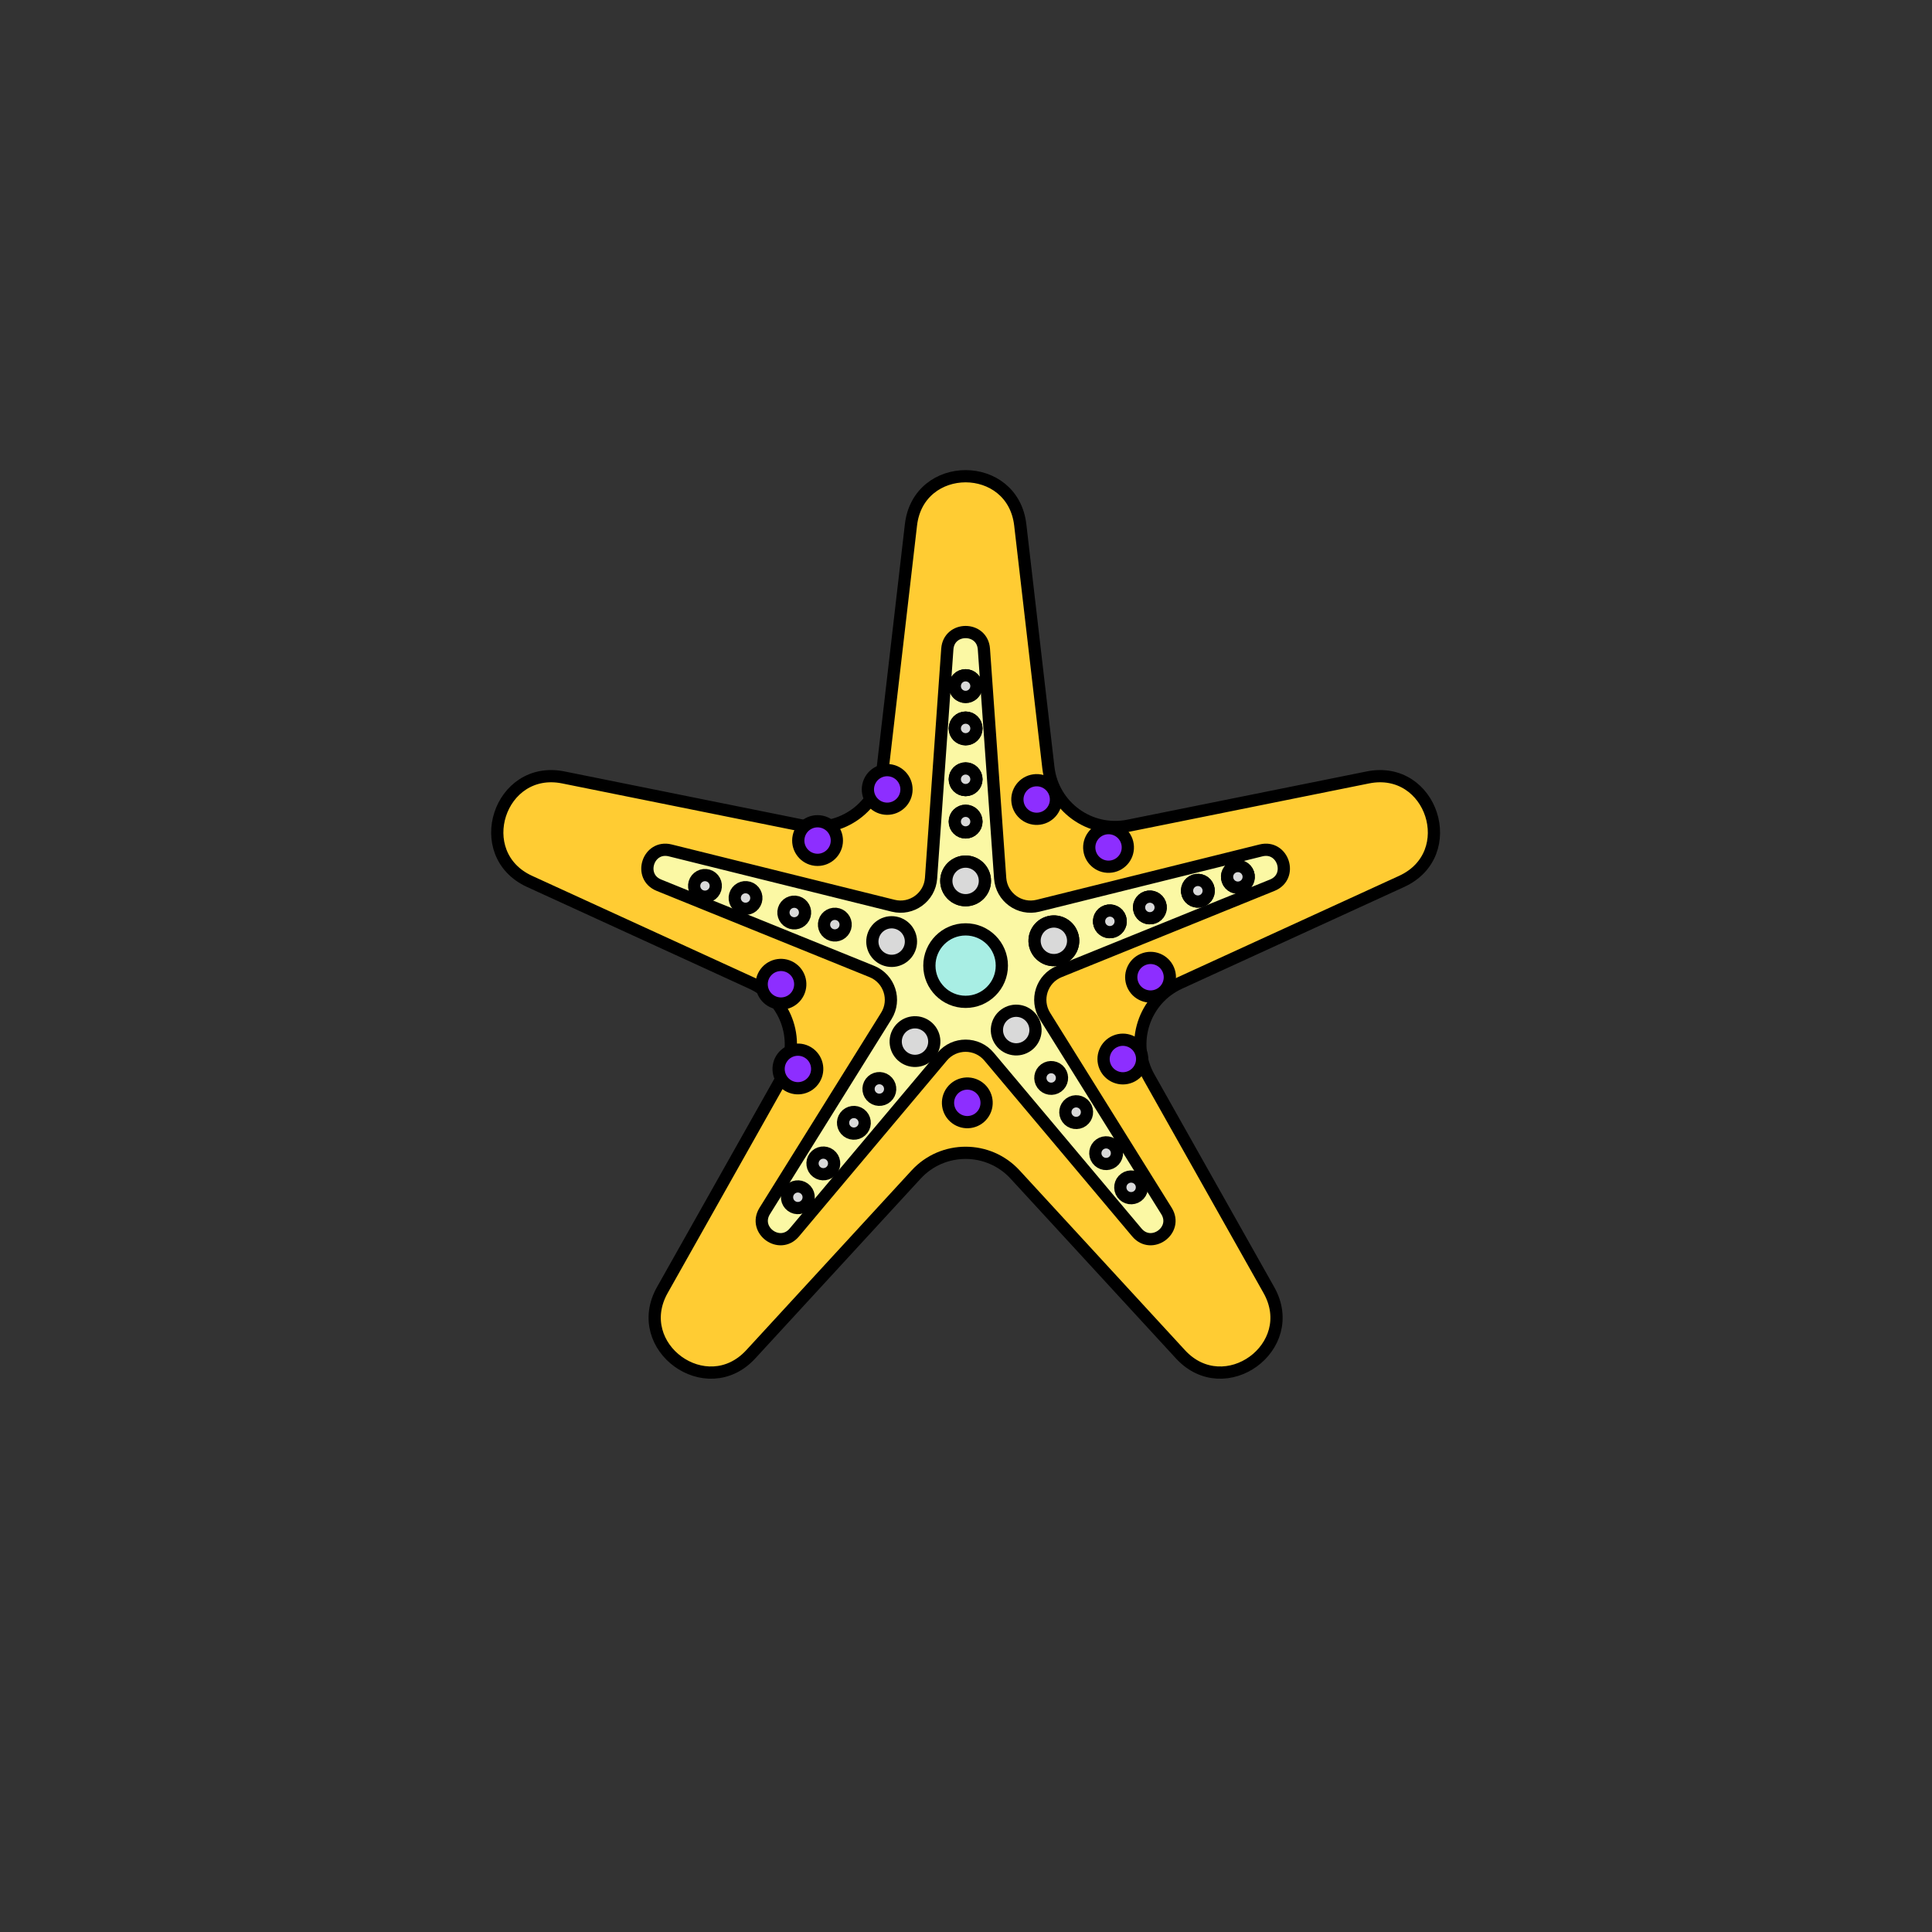<svg width="158" height="158" viewBox="0 0 158 158" fill="none" xmlns="http://www.w3.org/2000/svg">
<rect x="0" y="0" width="158" height="158" fill="#333333" stroke="none"/>
<path d="M83.438 42.927L85.736 62.765C86.107 65.962 89.131 68.159 92.286 67.524L111.863 63.579C117.103 62.524 119.486 69.856 114.626 72.082L96.469 80.398C93.543 81.738 92.388 85.294 93.968 88.098L103.768 105.498C106.392 110.155 100.154 114.687 96.536 110.753L83.016 96.055C80.837 93.686 77.099 93.686 74.92 96.055L61.4 110.753C57.782 114.687 51.544 110.155 54.167 105.498L63.968 88.098C65.548 85.294 64.393 81.738 61.467 80.398L43.31 72.082C38.45 69.856 40.833 62.524 46.072 63.579L65.65 67.524C68.805 68.159 71.829 65.962 72.199 62.765L74.498 42.927C75.113 37.618 82.823 37.618 83.438 42.927Z" fill="#FFCC33" stroke="black"/>
<circle cx="79.107" cy="90.191" r="1.578" transform="rotate(-143.038 79.107 90.191)" fill="#8D2EFF" stroke="black"/>
<path d="M80.464 53.082L81.794 71.823C81.904 73.371 83.384 74.446 84.89 74.072L103.125 69.546C104.933 69.097 105.776 71.692 104.049 72.392L86.637 79.448C85.198 80.031 84.633 81.77 85.454 83.088L95.394 99.031C96.379 100.612 94.172 102.216 92.973 100.79L80.881 86.41C79.882 85.222 78.053 85.222 77.055 86.41L64.963 100.79C63.764 102.216 61.556 100.612 62.542 99.031L72.481 83.088C73.303 81.77 72.737 80.031 71.299 79.448L53.886 72.392C52.16 71.692 53.003 69.097 54.811 69.546L73.046 74.072C74.552 74.446 76.032 73.371 76.142 71.823L77.472 53.082C77.604 51.224 80.332 51.224 80.464 53.082Z" fill="#FBF8A4" stroke="black"/>
<circle cx="78.968" cy="78.968" r="2.963" fill="#A8EEE4" stroke="black"/>
<circle cx="78.968" cy="72.041" r="1.578" fill="#D9D9D9" stroke="black"/>
<circle cx="78.968" cy="56.109" r="0.885" fill="#D9D9D9" stroke="black"/>
<circle cx="78.968" cy="59.572" r="0.885" fill="#D9D9D9" stroke="black"/>
<circle cx="78.968" cy="63.729" r="0.885" fill="#D9D9D9" stroke="black"/>
<circle cx="78.968" cy="67.192" r="0.885" fill="#D9D9D9" stroke="black"/>
<circle cx="78.968" cy="72.041" r="1.578" fill="#D9D9D9" stroke="black"/>
<circle cx="78.968" cy="56.109" r="0.885" fill="#D9D9D9" stroke="black"/>
<circle cx="78.968" cy="59.572" r="0.885" fill="#D9D9D9" stroke="black"/>
<circle cx="78.968" cy="63.729" r="0.885" fill="#D9D9D9" stroke="black"/>
<circle cx="78.968" cy="67.192" r="0.885" fill="#D9D9D9" stroke="black"/>
<circle cx="72.92" cy="77.002" r="1.578" transform="rotate(-73.396 72.92 77.002)" fill="#D9D9D9" stroke="black"/>
<circle cx="57.653" cy="72.449" r="0.885" transform="rotate(-73.396 57.653 72.449)" fill="#D9D9D9" stroke="black"/>
<circle cx="60.971" cy="73.439" r="0.885" transform="rotate(-73.396 60.971 73.439)" fill="#D9D9D9" stroke="black"/>
<circle cx="64.954" cy="74.626" r="0.885" transform="rotate(-73.396 64.954 74.626)" fill="#D9D9D9" stroke="black"/>
<circle cx="68.273" cy="75.616" r="0.885" transform="rotate(-73.396 68.273 75.616)" fill="#D9D9D9" stroke="black"/>
<circle cx="86.186" cy="76.939" r="1.578" transform="rotate(70.835 86.186 76.939)" fill="#D9D9D9" stroke="black"/>
<circle cx="101.235" cy="71.709" r="0.885" transform="rotate(70.835 101.235 71.709)" fill="#D9D9D9" stroke="black"/>
<circle cx="97.963" cy="72.846" r="0.885" transform="rotate(70.835 97.963 72.846)" fill="#D9D9D9" stroke="black"/>
<circle cx="94.037" cy="74.211" r="0.885" transform="rotate(70.835 94.037 74.211)" fill="#D9D9D9" stroke="black"/>
<circle cx="90.766" cy="75.348" r="0.885" transform="rotate(70.835 90.766 75.348)" fill="#D9D9D9" stroke="black"/>
<circle cx="86.186" cy="76.939" r="1.578" transform="rotate(70.835 86.186 76.939)" fill="#D9D9D9" stroke="black"/>
<circle cx="101.235" cy="71.709" r="0.885" transform="rotate(70.835 101.235 71.709)" fill="#D9D9D9" stroke="black"/>
<circle cx="97.963" cy="72.846" r="0.885" transform="rotate(70.835 97.963 72.846)" fill="#D9D9D9" stroke="black"/>
<circle cx="94.037" cy="74.211" r="0.885" transform="rotate(70.835 94.037 74.211)" fill="#D9D9D9" stroke="black"/>
<circle cx="90.766" cy="75.348" r="0.885" transform="rotate(70.835 90.766 75.348)" fill="#D9D9D9" stroke="black"/>
<circle cx="83.106" cy="84.238" r="1.578" transform="rotate(143.85 83.106 84.238)" fill="#D9D9D9" stroke="black"/>
<circle cx="92.504" cy="97.103" r="0.885" transform="rotate(143.85 92.504 97.103)" fill="#D9D9D9" stroke="black"/>
<circle cx="90.461" cy="94.307" r="0.885" transform="rotate(143.85 90.461 94.307)" fill="#D9D9D9" stroke="black"/>
<circle cx="88.01" cy="90.951" r="0.885" transform="rotate(143.85 88.01 90.951)" fill="#D9D9D9" stroke="black"/>
<circle cx="85.966" cy="88.155" r="0.885" transform="rotate(143.85 85.966 88.155)" fill="#D9D9D9" stroke="black"/>
<circle cx="74.829" cy="85.182" r="1.578" transform="rotate(-143.038 74.829 85.182)" fill="#D9D9D9" stroke="black"/>
<circle cx="63.868" cy="80.492" r="1.578" transform="rotate(-143.038 63.868 80.492)" fill="#8D2EFF" stroke="black"/>
<circle cx="65.253" cy="87.42" r="1.578" transform="rotate(-143.038 65.253 87.42)" fill="#8D2EFF" stroke="black"/>
<circle cx="94.093" cy="79.918" r="1.578" transform="rotate(-113.038 94.093 79.918)" fill="#8D2EFF" stroke="black"/>
<circle cx="91.829" cy="86.608" r="1.578" transform="rotate(-113.038 91.829 86.608)" fill="#8D2EFF" stroke="black"/>
<circle cx="90.657" cy="69.303" r="1.578" transform="rotate(-8.038 90.657 69.303)" fill="#8D2EFF" stroke="black"/>
<circle cx="84.78" cy="65.384" r="1.578" transform="rotate(-8.038 84.78 65.384)" fill="#8D2EFF" stroke="black"/>
<circle cx="66.861" cy="68.741" r="1.578" transform="rotate(101.982 66.861 68.741)" fill="#8D2EFF" stroke="black"/>
<circle cx="72.555" cy="64.56" r="1.578" transform="rotate(101.982 72.555 64.56)" fill="#8D2EFF" stroke="black"/>
<circle cx="65.249" cy="97.912" r="0.885" transform="rotate(-143.038 65.249 97.912)" fill="#D9D9D9" stroke="black"/>
<circle cx="67.332" cy="95.145" r="0.885" transform="rotate(-143.038 67.332 95.145)" fill="#D9D9D9" stroke="black"/>
<circle cx="69.831" cy="91.824" r="0.885" transform="rotate(-143.038 69.831 91.824)" fill="#D9D9D9" stroke="black"/>
<circle cx="71.914" cy="89.056" r="0.885" transform="rotate(-143.038 71.914 89.056)" fill="#D9D9D9" stroke="black"/>
</svg>
